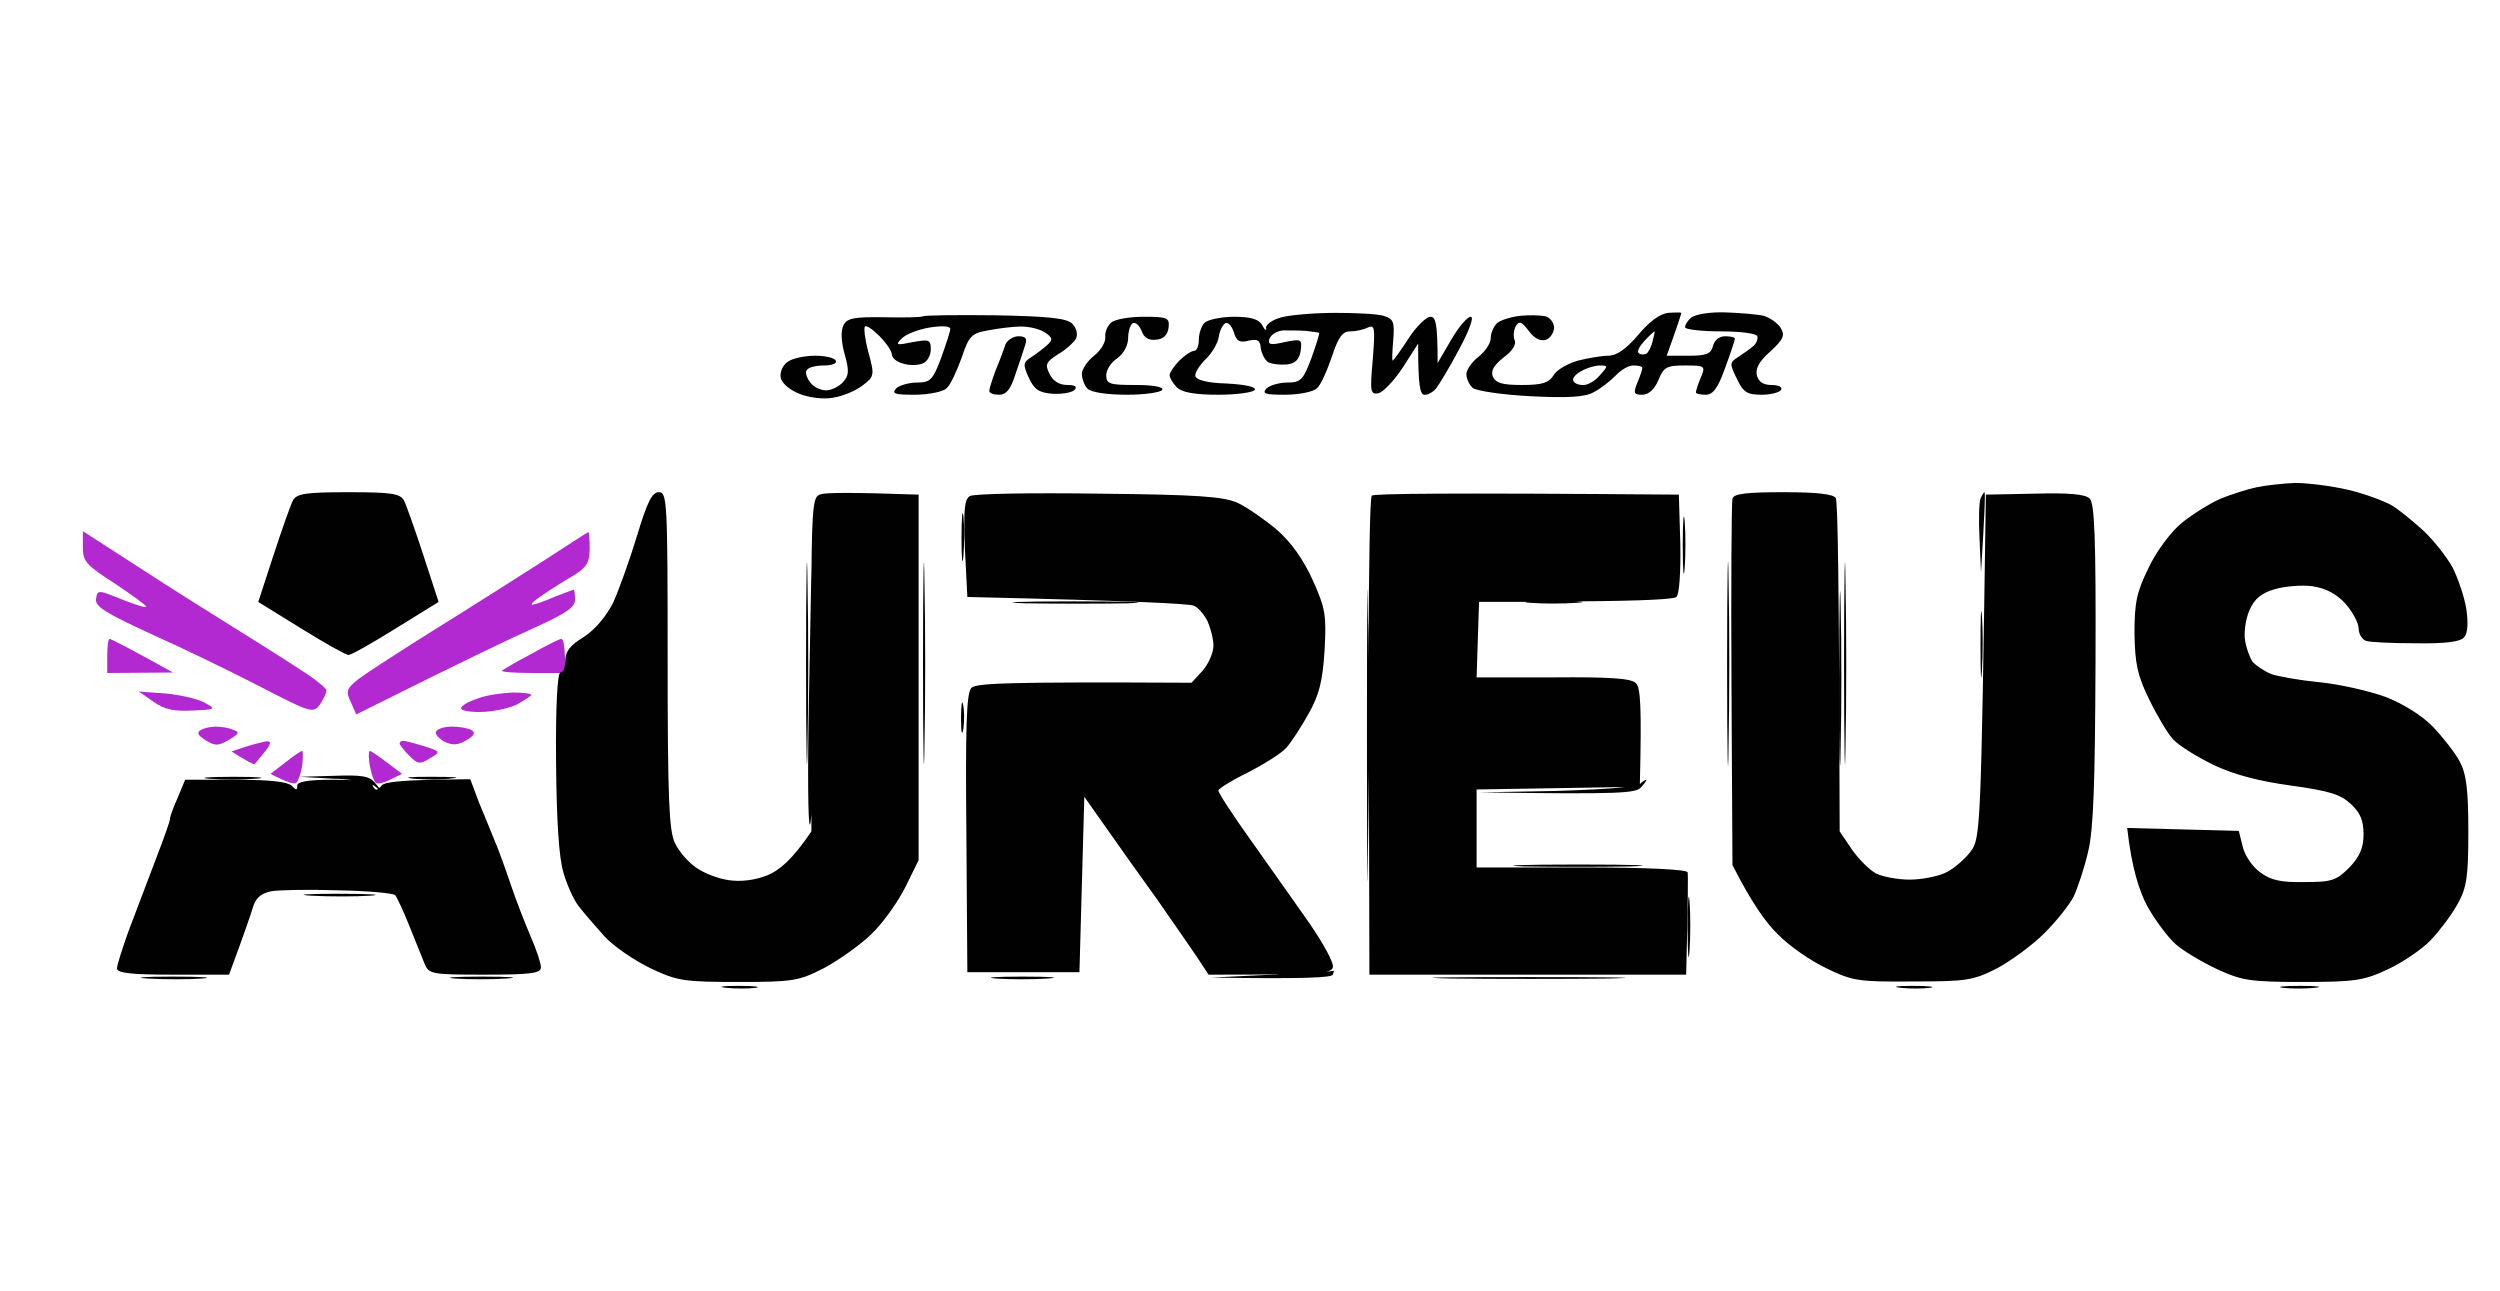 <svg version="1.2" xmlns="http://www.w3.org/2000/svg" viewBox="0 0 513 265" width="513" height="265"><style>tspan{white-space:pre}.a{opacity:.9;fill:#aa12cc}.b{opacity:1;fill:#010101}</style><path fill-rule="evenodd" class="a" d="m17 109l7.3 4.7c3.9 2.5 8.8 5.7 10.7 6.9 1.9 1.2 8.2 5.2 14 8.8 5.8 3.6 12.2 7.7 14.3 9.1 2 1.4 3.7 2.8 3.7 3.2 0 0.5-0.6 1.7-1.3 2.8-1.4 1.9-1.7 1.9-12.3-3.6-6-3.1-16.1-8-22.4-10.8-9.3-4.3-11.5-5.6-11.3-7.2 0.3-1.9 0.4-1.9 5.3 0.1 2.8 1.1 5 1.8 5 1.5 0-0.3-2.9-2.4-6.5-4.8-5.9-3.8-6.5-4.5-6.5-7.5zm98.2 22.1c0.4 0 0.8 1.5 0.8 7h-6.7c-3.7 0-6.5-0.2-6.3-0.5 0.3-0.2 2.9-1.8 6-3.4 3-1.7 5.8-3.1 6.2-3.1zm5.5-21.9c0.2-0.1 0.3 1.4 0.3 3.4 0 2.8-0.6 3.8-3.3 5.5-1.8 1-4.6 2.8-6.2 3.9-1.7 1.1-2.7 2-2.3 2.1 0.4 0 2.5-0.7 4.5-1.6 2.1-0.8 3.9-1.5 4-1.5 0.2 0 0.3 1 0.3 2.1 0 1.5-1.9 2.8-8.3 5.7-4.5 2-14.6 6.8-36.6 17.8l-1.1-2.5c-1.1-2.3-0.9-2.8 1.6-4.8 1.6-1.2 8.7-5.8 15.9-10.3 7.1-4.4 17-10.7 22-13.9 4.9-3.2 9.1-5.9 9.2-5.9zm-98.2 21.9c0.2 0 3.3 1.5 13 6.9l-13.5 0.1v-3.5c0-2 0.2-3.5 0.5-3.5zm6 10.8l5.5 0.4c3 0.3 6.6 1.1 8 1.9 2.4 1.3 2.3 1.4-2.5 1.6-3.8 0.2-5.8-0.2-8-1.8zm76.7 0.2c2.1 0 3.8 0.2 3.8 0.5 0 0.2-1.4 1.1-3 2-1.7 0.8-5.1 1.5-7.5 1.5-2.8 0-4.3-0.4-3.8-1 0.4-0.6 2.1-1.4 3.7-1.9 1.7-0.6 4.8-1 6.8-1.1zm-61 7c1 0 2.6 0.2 3.5 0.6 1.5 0.5 1.5 0.8-0.7 2.1-2.2 1.3-2.9 1.3-4.8 0.1-1.6-1-1.9-1.6-1-2.1 0.7-0.4 2.1-0.7 3-0.7zm48.6 0c1.4 0 3.2 0.3 3.9 0.7 0.9 0.5 0.7 1.1-1 2.1-1.7 1-2.8 1.1-4.5 0.3-1.2-0.7-2-1.6-1.7-2.1 0.3-0.6 1.8-1 3.3-1zm-38 3c0.9 0 0.8 0.6-0.5 2.2-1 1.2-1.9 2.4-2.1 2.5-0.1 0.1-1.2-0.4-4.7-2.6l3-1c1.6-0.5 3.6-1 4.3-1.1zm27.9-0.1c0.4 0 2.3 0.5 4.3 1.1 3.4 1.1 3.5 1.2 1.2 2.5-2 1.3-2.5 1.2-4.2-0.5-1.1-1.1-2-2.3-2-2.5 0-0.3 0.3-0.6 0.7-0.6zm-20.7 2.1c0.2 0 0.2 1.4 0 3.1-0.3 1.7-0.9 3.3-1.3 3.5-0.4 0.2-1.7-0.1-5.2-1.9l3-2.3c1.6-1.3 3.2-2.4 3.5-2.4zm13.9 0c0.3 0 1.9 1.1 6.6 4.7l-2.3 1.1c-1.2 0.7-2.6 1-3 0.8-0.4-0.2-1-1.8-1.3-3.5-0.3-1.7-0.3-3.1 0-3.1z"/><path fill-rule="evenodd" class="b" d="m204.2 64.7c10.9 0.2 14.7 0.6 15.8 1.7 0.9 0.9 1.2 2.1 0.8 3.1-0.5 0.8-2.1 2.3-3.7 3.2-2.5 1.6-2.7 2.1-1.7 4.1 0.7 1.4 2 2.2 3.6 2.2q2.4 0 1.5 1c-0.6 0.6-2.6 0.9-4.5 0.8-2.8-0.2-3.8-0.9-4.9-3.3-1.2-2.7-1.2-3.1 0.5-4.2 1.1-0.7 2.5-1.8 3.3-2.5 1.2-1.1 1.1-1.5-0.5-2.6-1.1-0.7-3.2-1.2-4.9-1.2-1.6 0-4.7 0.4-6.8 0.8-3.4 0.6-3.9 1.2-5.4 5.7-1 2.7-2.3 5.6-3.1 6.2-0.7 0.7-3.7 1.3-6.5 1.3-4.1 0-4.8-0.2-3.8-1.3 0.6-0.6 2.6-1.2 4.2-1.2 2.8 0 3.3-0.5 5-5 1-2.8 1.9-5.5 1.9-6 0-0.6-1.6-0.7-4.2-0.3-2.4 0.4-5 1.4-5.8 2.3-1.3 1.3-1.1 1.4 2.3 0.7 3.4-0.6 3.7-0.5 3.7 1.5 0 1.3-0.8 2.6-1.7 2.9-1 0.4-2.8 0.4-4 0-1.3-0.3-2.3-1.2-2.3-1.9 0-0.6-1.1-2.3-2.5-3.7-1.4-1.4-2.7-2.3-3-2-0.3 0.3 0 2.7 0.7 5.3 1.3 4.7 1.2 5-1.2 6.8-1.4 1.1-4.1 2.2-6 2.5-2 0.4-5 0-7-0.8-2-0.8-3.6-2.2-3.8-3.3-0.2-1.1 0.4-2.6 1.5-3.3 1-0.7 3.5-1.2 5.6-1.2 2 0 3.9 0.4 4.2 1 0.3 0.6-0.8 1-2.5 1-1.6 0-3.2 0.4-3.5 1-0.3 0.5 0.1 1.7 0.8 2.5 0.6 0.9 2.1 1.6 3.2 1.6 1.1 0 2.7-0.8 3.5-1.7 1.2-1.3 1.3-2.3 0.3-5.8-0.7-2.6-0.8-4.7-0.2-5.9 0.7-1.4 2.2-1.7 8.4-1.6 4.1 0.1 7.7 0 7.9-0.2 0.3-0.2 6.9-0.3 14.8-0.2zm69.8-0.5c4.1 0 8.6 0.2 9.9 0.6 2 0.6 2.3 1.2 2 4.9-0.2 2.4-0.3 4.3-0.1 4.3 0.1 0 1.6-2 3.2-4.5 1.6-2.5 3.7-4.5 4.5-4.5 1.1 0 1.5 1.2 1.5 9.5l2.8-4.8c1.5-2.6 3.3-4.7 4-4.7 0.7 0-0.2 2.6-2.4 6.7-2 3.8-4.2 7.4-4.8 8.1-0.6 0.7-1.7 1.3-2.3 1.2-0.9 0-1.3-1.7-1.3-10.5l-3.2 5c-1.8 2.7-4.1 5.1-5 5.2-1.6 0.3-1.7-0.4-1.1-7 0.5-6.5 0.4-7.1-1-6.5-1 0.5-2.6 0.8-3.7 0.8-1.5 0-2.4 1.2-3.7 5.2-1 2.9-2.3 5.9-3.1 6.5-0.7 0.7-3.7 1.3-6.5 1.3-4.1 0-4.8-0.2-3.8-1.3 0.6-0.6 2.6-1.2 4.2-1.2 2.8 0 3.3-0.5 5-5 1-2.8 1.7-5.1 1.6-5.2-0.1-0.1-1.3-0.2-2.7-0.4-1.4-0.1-3.5-0.1-4.7-0.1-1.3 0.1-2.5 0.9-2.8 1.7-0.4 1.2 0.1 1.4 3.1 0.7 3.5-0.7 3.6-0.6 3.3 1.8-0.3 1.8-1.1 2.6-2.9 2.8-1.4 0.1-3.1-0.1-3.8-0.5-0.7-0.5-1.3-1.7-1.5-2.9-0.1-1.6-0.7-1.9-2.5-1.5-1.8 0.5-2.5 0.1-3-1.7-0.4-1.2-1.1-2.1-1.7-1.9-0.5 0.2-1.2 1.4-1.4 2.8-0.2 1.3-1.4 3.4-2.7 4.6-1.3 1.3-2.3 2.9-2.1 3.5 0.2 0.8 2.6 1.4 6.5 1.5 3.7 0.2 6 0.7 5.7 1.3-0.3 0.5-3.6 1-7.5 1-4.9 0-7.5-0.5-8.5-1.5-0.8-0.8-1.5-2-1.5-2.5 0-0.5 0.9-1.9 2-3 1.1-1.1 2.5-2 3-2 0.6 0 1-1 1-2.3 0-1.2 0.5-2.8 1.2-3.5 0.7-0.6 3.4-1.2 6-1.2 3.5 0 5.1 0.5 5.8 1.7 0.5 1 0.9 1.3 0.8 0.6-0.1-0.7 1.3-1.7 3.2-2.2 1.9-0.5 6.9-0.9 11-0.9zm43.1 0.7c0.9 0.2 1.7 1.2 1.8 2.2 0 1.1-0.7 2.2-1.6 2.6-1.2 0.4-2.4-0.2-3.6-1.8-1.5-2-2-2.1-2.7-0.9-0.4 0.8-0.5 2.1-0.2 2.8 0.4 0.8-0.4 2.2-2.2 3.5-2 1.6-2.7 2.7-2.3 3.9 0.6 1.4 1.9 1.8 6 1.8 4.1 0 5.5-0.4 6.5-2 0.6-1.1 2.9-2.4 5-3 2-0.5 4.8-1 6.2-1 1.7 0 3.6-1.3 6.1-4.2 2.3-2.8 4.5-4.4 6.2-4.6 1.5-0.1 2.7-0.1 2.7 0 0 0.2-0.6 2.2-3 8.8h4.5c3.7 0 4.6-0.4 5-2 0.3-1.2 1.3-2 2.5-2 1.1 0 2 0.2 2 0.5 0 0.3-0.9 3-2 6-1.5 4.2-2.5 5.5-4 5.5-1.1 0-2-0.2-2-0.5 0-0.3 0.4-1.6 1-3 1-2.4 0.9-2.5-3.2-2.5-3.8 0-4.4 0.3-5.5 3-0.8 1.9-2 3-3.3 3-1.7 0-1.9-0.3-1-2.5 0.6-1.4 1-2.7 1-3 0-0.3-0.8-0.5-1.7-0.5-1-0.1-2.7 0.9-3.8 2.1-1.1 1.1-3.1 2.7-4.5 3.4-1.8 1-5.4 1.2-13 0.8-5.8-0.3-11.1-1.1-11.8-1.7-0.7-0.6-1.3-1.9-1.3-2.8 0-0.9 1.1-2.5 2.5-3.6 1.4-1.1 2.5-2.8 2.5-3.8 0-1.1 0.6-2.4 1.3-3.1 0.7-0.6 2.9-1.3 4.8-1.5 1.9-0.2 4.2-0.1 5.1 0.1zm19.2 7.6c0.4 0.3 1 0.3 1.5 0.1 0.4-0.2 1-1.3 1.3-2.5 0.3-1.1 0.5-2.1 0.4-2.1-0.1 0-1.1 0.9-2.1 2-1 1.1-1.6 2.2-1.1 2.5zm-13.5 5.5c0.1 0.6 1 1 2 1 0.9 0.1 2.5-0.8 3.5-2 1.7-1.9 1.7-2 0-2-1 0-2.7 0.5-3.7 1.1-1.1 0.5-1.9 1.4-1.8 1.9zm31.2-13.9c3 0.1 6.6 0.4 7.9 0.7 1.3 0.4 2.9 1.5 3.5 2.5 0.9 1.5 0.6 2.3-2.1 4.8-2.3 2-3.1 3.5-2.8 4.9q0.5 2 3 2c1.4 0 2.3 0.4 2 1-0.3 0.5-2.1 1-4 1-3 0-3.8-0.5-5.1-3.3-1.5-3-1.5-3.3 0.2-4.4 1.1-0.7 2.5-1.7 3.2-2.3 0.6-0.5 1-1.5 0.8-2-0.2-0.6-3.6-1-7.5-1-3.9 0-7.2-0.4-7.3-0.8-0.1-0.4 0.4-1.3 1.2-2 0.8-0.7 3.9-1.2 7-1.1zm117 35c2.5 0 7.3 0.6 10.8 1.4 3.4 0.8 7.4 2.3 9 3.2 1.5 0.9 4.4 3.3 6.5 5.2 2.1 2 4.8 5.4 6 7.6 1.1 2.2 2.4 6 2.8 8.5 0.4 2.9 0.3 5-0.5 5.8-0.7 0.9-3.9 1.3-9.8 1.2-4.9 0-9.5-0.2-10.3-0.5-0.8-0.3-1.5-1.4-1.5-2.5 0-1.1-1.2-3.4-2.7-5.1-1.9-2.1-4.1-3.2-6.8-3.6-2.2-0.3-5.7 0-7.7 0.6-2.8 0.8-4.2 2-5.2 4.3-0.8 1.8-1.2 4.6-0.9 6.3 0.3 1.7 1 3.6 1.6 4.4 0.7 0.7 2.3 1.8 3.7 2.4 1.4 0.5 5.9 1.3 10 1.7 4.1 0.4 10.2 1.8 13.5 3 3.6 1.4 7.5 3.8 9.8 6.2 2 2.1 4.5 5.3 5.4 7 1.4 2.6 1.8 5.8 1.8 14.3 0 9.4-0.3 11.6-2.2 15-1.2 2.2-3.7 5.5-5.5 7.4-1.8 1.9-5.8 4.6-8.8 6-4.9 2.3-6.7 2.6-17.5 2.6-10.8 0-12.5-0.3-17.5-2.6-3-1.4-6.9-3.7-8.5-5.1-1.6-1.4-4.3-5-5.9-7.9-1.6-3-3.2-7.8-4.1-16l22.9 0.6 0.8 3.2c0.4 1.8 2 4.2 3.6 5.3 2.1 1.6 4.2 2.1 9 2 5.7 0 6.6-0.3 9.3-3 2.1-2.2 2.9-4 2.9-6.8 0-2.7-0.6-4.4-2.6-6.2-2.1-2-4.4-2.7-12.3-3.8-6.5-0.9-11.6-2.2-15.8-4.2-3.5-1.7-7.2-4-8.4-5.3-1.1-1.2-3.3-4.9-4.9-8.2-2.4-4.9-2.9-7.3-3-13.5 0-6.3 0.4-8.4 2.9-13.5 1.6-3.4 4.6-7.4 6.8-9.2 2.1-1.7 5.6-3.9 7.8-4.9 2.2-0.9 5.6-2 7.5-2.4 1.9-0.4 5.5-0.8 8-0.9zm-335.8 1.9c1.7 0 1.8 1.8 1.8 34.5 0 28.7 0.3 35 1.5 37.5 0.8 1.7 2.7 3.9 4.3 5 1.5 1.1 4.5 2.3 6.7 2.6 2.5 0.4 5.5 0 8-1 2.4-1 5-3.1 9-9v-3.5c-0.1 1.3-0.2 2-0.3 2.1-0.4 0.4-0.5-11.3-0.2-26l0.5-26.7v2.7c0.1-16.8 0.5-17.4 2-17.8 1.1-0.3 6.1-0.4 20 0.1v75l-2.7 5.5c-1.5 3-4.6 7.4-7 9.7-2.4 2.3-6.8 5.4-9.8 7-5.1 2.6-6.3 2.8-17.5 2.8-11.1 0-12.5-0.2-18-2.8-3.3-1.6-7.6-4.5-9.5-6.6-1.9-2.1-4.3-4.9-5.3-6.2-1-1.3-2.4-4.4-3.1-6.9-0.9-3-1.4-10.5-1.5-22.8-0.1-11.5 0.3-18.2 0.9-18.2 0.6 0 1-1.1 1-2.5 0-1.8 1-3.1 3.8-4.8 2.3-1.5 4.5-4.1 6-7 1.2-2.6 3.4-8.8 4.9-13.7 2.1-7 3.1-9 4.5-9zm230.8 0c7 0 10.2 0.4 10.7 1.2 0.4 0.7 0.7 16.4 0.8 68.4l2.5 3.7c1.4 2 3.6 4.2 4.9 4.9 1.3 0.7 4.5 1.3 7 1.3 2.5 0 5.9-0.7 7.5-1.5 1.6-0.8 3.9-2.8 5-4.3 2-2.7 2.1-4.3 3.1-73.2l10-0.2c6.9-0.2 10.4 0.1 11.3 1 1 0.9 1.3 8.1 1.2 33.7-0.1 24.7-0.4 34-1.5 38.7-0.8 3.5-2.2 7.6-3 9.3-0.8 1.6-3.5 5-6 7.5-2.5 2.5-6.9 5.7-9.7 7.2-4.9 2.5-6.3 2.7-17.3 2.7-11.1 0.1-12.4-0.1-17.7-2.7-3.2-1.5-7.7-4.6-10-7-2.4-2.3-5.4-6.5-9.3-14.2l-0.2-36.9c-0.1-20.3 0-37.5 0.2-38.3 0.3-1 3-1.3 10.5-1.3zm41.2 0c0.2 0 0.1 3.7-0.7 16.5l-0.3-6.9c-0.2-3.8-0.1-7.5 0.2-8.3 0.3-0.7 0.7-1.3 0.8-1.3zm-217.5 18.5c0.2 9.3 0.2 24.4 0 33.5-0.1 9.1-0.3 1.4-0.3-17 0-18.4 0.2-25.9 0.3-16.5zm165-0.5c0.2 9.1 0.2 24.4 0 34-0.1 9.6-0.3 2.2-0.3-16.5 0-18.7 0.2-26.6 0.3-17.5zm23 5.5c0.2 7.7 0.2 20.7 0 29-0.1 8.2-0.3 1.9-0.3-14 0-16 0.2-22.7 0.3-15zm29 2c0.2 2.7 0.2 7.7 0 11-0.2 3.3-0.3 1-0.3-5 0-6.1 0.1-8.8 0.3-6zm-255.2 75.8c3.3 0 4.9 0.2 3.5 0.4-1.4 0.2-4.1 0.2-6 0-1.9-0.2-0.8-0.4 2.5-0.4zm241 0c3.3 0 4.9 0.2 3.5 0.4-1.4 0.2-4.1 0.2-6 0-1.9-0.2-0.8-0.4 2.5-0.4zm79.5 0c3.6 0 4.9 0.2 3 0.4-1.9 0.2-4.9 0.2-6.5 0-1.6-0.2-0.1-0.4 3.5-0.4zm-306.3-82.8c0.2 9.3 0.2 24.4 0 33.5-0.1 9.1-0.3 1.4-0.3-17 0-18.4 0.2-25.9 0.3-16.5zm213 0c0.2 9.3 0.2 24.4 0 33.5-0.1 9.1-0.3 1.4-0.3-17 0-18.4 0.2-25.9 0.3-16.5zm-144-54.5c4.9 0 5.3 0.2 5.1 2.2q-0.3 2.3-2.5 2.5-2.3 0.3-3-1.7c-0.5-1.2-1.2-1.9-1.8-1.7-0.5 0.2-1 1.6-1 3 0 1.6-0.9 3.2-2.2 4.2-1.3 0.8-2.3 2.4-2.3 3.5 0 1.8 0.7 2 6 2 3.7 0 5.8 0.4 5.5 1-0.3 0.5-3.5 1-7.2 1-4.2 0-7.3-0.5-8.1-1.2-0.7-0.7-1.2-2.1-1.2-3.1 0-0.9 1.1-2.6 2.5-3.7 1.4-1.1 2.4-2.8 2.3-3.8-0.1-1 0.4-2.3 1.2-3 0.8-0.7 3.8-1.2 6.7-1.2zm-25.7 4c1.5 0 1.8 0.5 1.4 1.7-0.3 1-1.2 3.7-2 6-1 3.2-1.9 4.3-3.4 4.3-1.1 0-2-0.3-2-0.8 0-0.4 0.6-2.3 1.3-4.2 0.8-1.9 1.7-4.3 2-5.3 0.4-0.9 1.6-1.7 2.7-1.7zm-137.5 32c9 0 10.6 0.3 11.4 1.7 0.5 1 2.3 6.1 4 11.3 1.7 5.2 3.1 9.5 3.1 9.5 0.1 0-3.9 2.4-8.7 5.4-4.8 3-9.2 5.5-9.8 5.5-0.5 0-5-2.5-9.8-5.5-4.8-3-8.8-5.4-8.7-5.4 0 0 1.4-4.3 3.1-9.5 1.7-5.2 3.5-10.3 4-11.3 0.8-1.4 2.5-1.7 11.4-1.7zm154 0.3c20.4 0.2 25.6 0.6 28.5 1.9 1.9 0.9 5.5 3.4 8 5.5 3 2.6 5.5 6.2 7.4 10.4 2.6 5.8 2.8 7.2 2.4 14.4-0.4 6.3-1.1 9.1-3.3 13-1.5 2.7-3.6 5.9-4.6 7-1 1.1-4.5 3.3-7.8 5-3.3 1.6-6 3.3-6.1 3.7 0 0.5 3 5.1 6.8 10.4 3.7 5.2 9.1 12.9 12 17 2.8 4.1 5 8.1 4.7 8.9-0.1 0.4-0.4 0.7-1.4 0.9 1-0.1 1.6-0.2 1.6-0.2 0.1-0.1 0 0.2-0.2 0.8-0.3 0.6-5.4 0.9-25 0.6l12.5-0.6q0.8 0 1.6-0.1c-3.6 0.1-8.3 0.1-14.6 0.1l-2.5-3.8c-1.4-2-5-7.3-8.1-11.7-3.2-4.4-7.8-10.9-14.9-21l-1 36h-23l-0.2-28.5c-0.2-21.4 0-28.8 1-29.8 0.9-1 6.2-1.3 45.2-1.1l2.3-2.5c1.2-1.4 2.2-3.7 2.2-5.1 0-1.4-0.6-3.6-1.2-5-0.7-1.4-2-2.9-2.8-3.2-0.8-0.4-11.6-1-46.5-1.8l-0.5-9.9c-0.3-8-0.1-10.1 1-10.8 0.8-0.5 12.8-0.7 26.5-0.5zm119 0.2l0.3 10c0.1 6.1-0.2 10.4-0.8 11-0.5 0.4-5.3 0.8-20.6 0.9 1.7 0.1 1.8 0.2 0.1 0.3-2.7 0.2-7 0.2-9.5 0-1.2-0.1-1.3-0.1-0.6-0.2q-4.5 0-9.9 0l-0.5 15.5h15.8c11.6-0.1 16 0.2 16.9 1.2 0.9 0.9 1.2 4.3 0.8 20.7 0.5-0.5 1.1-0.9 1.3-0.9 0.2 0-0.3 0.7-1 1.5-1.1 1.3-3.9 1.5-33.3 1.1l16-0.3c5.6-0.2 10.8-0.4 13.9-0.8l-30.4 0.5v16h21.5c13.2 0 21.6 0.4 21.8 1 0.1 0.5 0.1 5.5-0.3 21h-65l-0.1-41.8c-0.1 6.2-0.1 12-0.2 16.8-0.1 13.5-0.2 2.7-0.2-24 0-26.7 0.1-37.7 0.2-24.5 0.1 2.7 0.1 5.7 0.1 8.9 0.1-19.3 0.3-33.4 0.7-33.7 0.5-0.4 14.8-0.6 63-0.2zm-306.5 58.5h10.3c6.9 0 10.6 0.4 11.5 1.2 1 1 1.2 1 1.2 0 0-0.8 2.2-1.2 7.5-1.2q2.1 0 3.7 0.1c-1.2-0.2-2.4-0.3-3.7-0.3l-7-0.4 7-0.2c5.7-0.2 7.3 0 8.5 1.5q0.6 0.7 0.8 1 0.2-0.1 0.5-0.5c0.7-0.8 4.1-1.2 18.2-1.3l1.8 4.8c1.1 2.6 2.5 6.1 3.2 7.8 0.7 1.6 2.2 5.7 3.3 9 1.1 3.3 3 8.1 4.1 10.7 1.2 2.7 2.1 5.5 2.1 6.3 0 1.2-1.9 1.5-11.5 1.5-11 0-11.5-0.1-12.4-2.3-0.5-1.2-1.9-4.7-3.1-7.7-1.2-3-2.5-5.8-2.9-6.3-0.3-0.4-5.6-0.9-11.6-1-6.1-0.2-12.3-0.1-13.9 0.2-2.2 0.5-3.2 1.4-3.8 3.6-0.5 1.6-1.8 5.4-4.8 13.5h-11.5c-8.5 0-11.5-0.3-11.5-1.3 0-0.6 1.1-4.1 2.4-7.7 1.4-3.6 3.8-10.1 5.5-14.5 1.7-4.4 3.1-8.3 3-8.6 0-0.4 0.7-2.3 1.6-4.3zm38.5 1.3c0.4 0.7 0.7 0.9 1.1 0.6q-0.2-0.2-0.7-0.6-0.2-0.1-0.5-0.3 0.1 0.1 0.1 0.3zm143.9-37.9c11.6 0 16.5 0.2 11 0.4-5.5 0.1-14.9 0.1-21 0-6-0.2-1.5-0.4 10-0.4zm-172.5 36c5.3 0 7.3 0.2 4.5 0.4-2.7 0.2-7 0.2-9.5 0-2.4-0.2-0.2-0.4 5-0.4zm40.5 0c4.4 0 6.5 0.1 4.5 0.3-1.9 0.3-5.5 0.3-8 0.1-2.4-0.3-0.9-0.4 3.5-0.4zm235.5 18c11.9 0 16.6 0.2 10.5 0.4-6 0.1-15.7 0.1-21.5 0-5.7-0.2-0.8-0.4 11-0.4zm22.8 7.6c0.2 2.5 0.2 7 0 10-0.2 3-0.4 1-0.4-4.5 0-5.5 0.2-8 0.4-5.5zm-311.3 15.4c6.1 0 8.8 0.2 6 0.4-2.7 0.2-7.7 0.2-11 0-3.3-0.2-1-0.4 5-0.4zm63.5 0c5.8 0 8.1 0.2 5 0.4-3 0.2-7.7 0.2-10.5 0-2.7-0.2-0.2-0.4 5.5-0.4zm111 0c5.8 0 8.1 0.2 5 0.4-3 0.2-7.7 0.2-10.5 0-2.7-0.2-0.2-0.4 5.5-0.4zm103.5 0.1c17.6 0 25.1 0.1 16.5 0.3-8.5 0.1-22.9 0.1-32 0-9-0.2-2.1-0.3 15.5-0.3zm-115.7-94.5c0.2 1.9 0.2 5.5 0 8-0.2 2.5-0.4 0.9-0.4-3.5 0-4.4 0.2-6.4 0.4-4.5zm148 1c0.2 2.5 0.2 6.8 0 9.5-0.2 2.8-0.4 0.7-0.4-4.5 0-5.2 0.2-7.5 0.4-5zm-148.1 37.5c0.3 1.1 0.3 3.4 0.1 5-0.3 1.7-0.5 0.9-0.5-2 0-2.7 0.2-4.1 0.4-3zm-128.2 38.9c6.6 0 9.6 0.2 6.5 0.4-3 0.2-8.4 0.2-12 0-3.5-0.2-1.1-0.4 5.5-0.4z"/></svg>